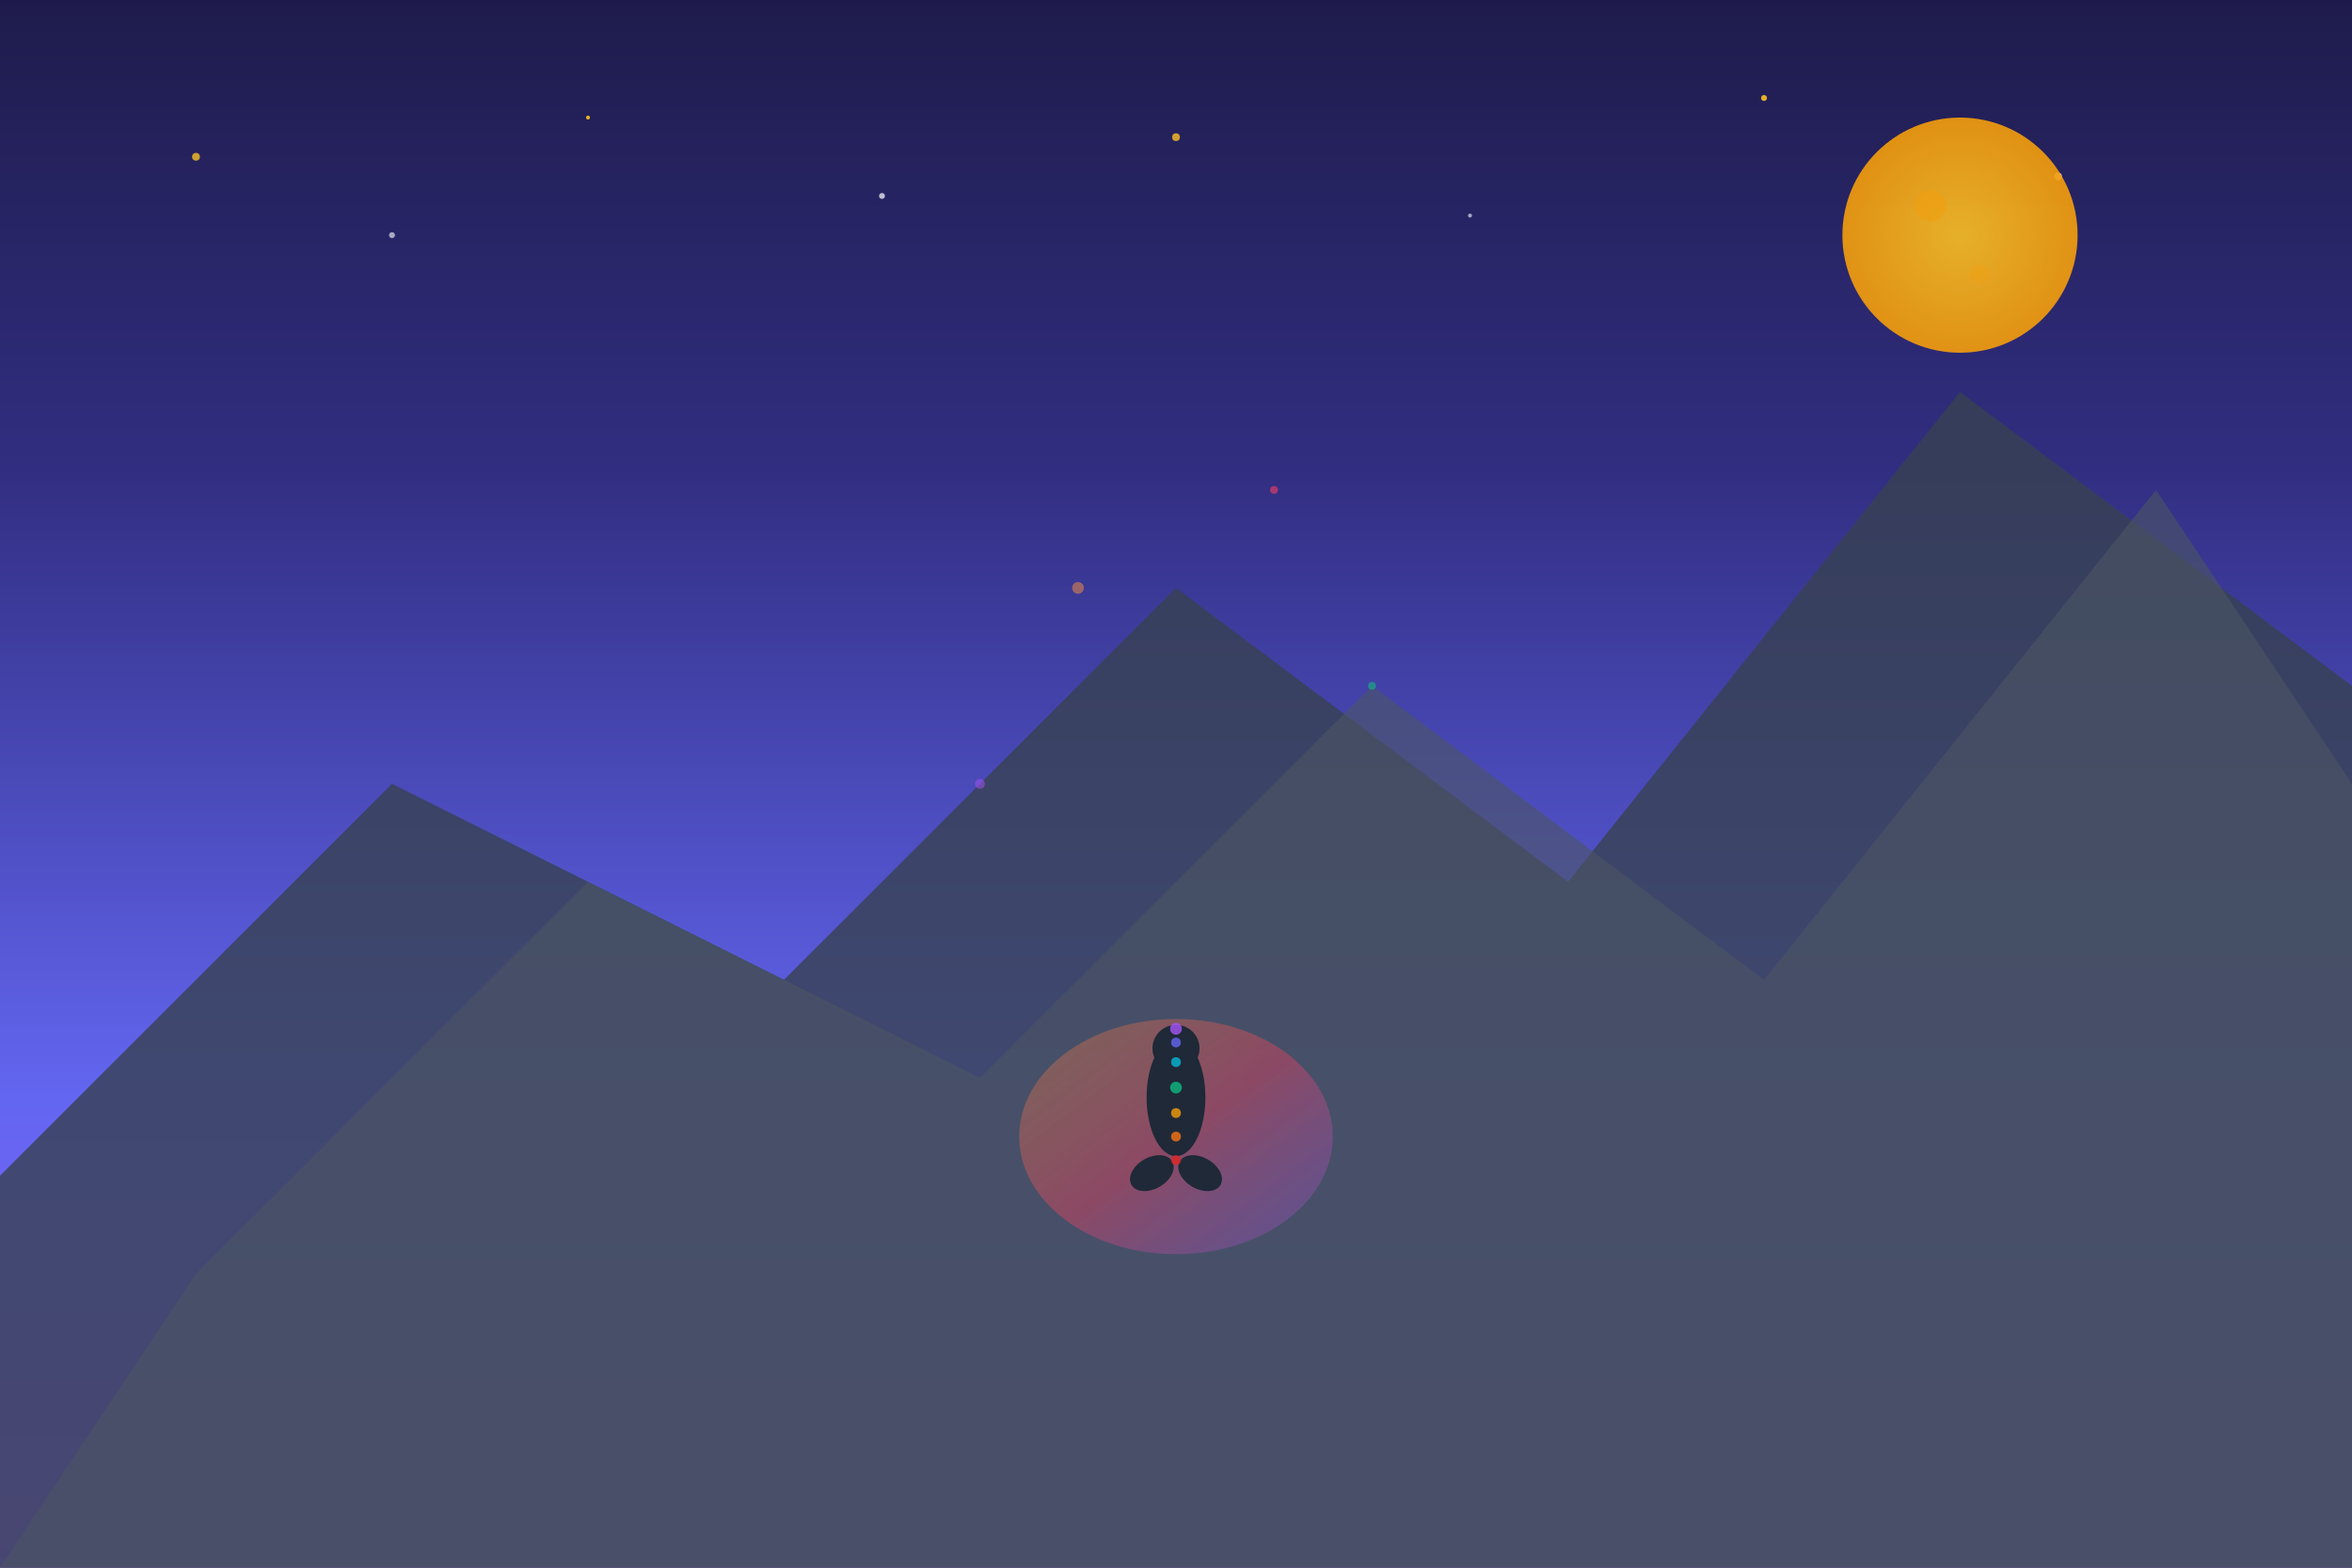 <svg xmlns="http://www.w3.org/2000/svg" width="1200" height="800" viewBox="0 0 1200 800">
  <rect x="0" y="0" width="1200" height="800" fill="#333333" stroke="none"/>
  <defs>
    <linearGradient id="skyGrad" x1="0%" y1="0%" x2="0%" y2="100%">
      <stop offset="0%" style="stop-color:#1e1b4b"/>
      <stop offset="30%" style="stop-color:#312e81"/>
      <stop offset="70%" style="stop-color:#6366f1"/>
      <stop offset="100%" style="stop-color:#8b5cf6"/>
    </linearGradient>
    <radialGradient id="moonGrad" cx="50%" cy="50%" r="50%">
      <stop offset="0%" style="stop-color:#fbbf24"/>
      <stop offset="100%" style="stop-color:#f59e0b"/>
    </radialGradient>
    <linearGradient id="auraGrad" x1="0%" y1="0%" x2="100%" y2="100%">
      <stop offset="0%" style="stop-color:#fb923c;stop-opacity:0.3"/>
      <stop offset="50%" style="stop-color:#f43f5e;stop-opacity:0.4"/>
      <stop offset="100%" style="stop-color:#8b5cf6;stop-opacity:0.3"/>
    </linearGradient>
  </defs>
  
  <!-- Sky background -->
  <rect width="1200" height="800" fill="url(#skyGrad)"/>
  
  <!-- Stars -->
  <circle cx="100" cy="80" r="2" fill="#fbbf24" opacity="0.8"/>
  <circle cx="200" cy="120" r="1.5" fill="#ffffff" opacity="0.6"/>
  <circle cx="300" cy="60" r="1" fill="#fbbf24" opacity="0.9"/>
  <circle cx="450" cy="100" r="1.5" fill="#ffffff" opacity="0.7"/>
  <circle cx="600" cy="70" r="2" fill="#fbbf24" opacity="0.8"/>
  <circle cx="750" cy="110" r="1" fill="#ffffff" opacity="0.6"/>
  <circle cx="900" cy="50" r="1.5" fill="#fbbf24" opacity="0.9"/>
  <circle cx="1050" cy="90" r="2" fill="#ffffff" opacity="0.7"/>
  
  <!-- Moon -->
  <circle cx="1000" cy="120" r="60" fill="url(#moonGrad)" opacity="0.9"/>
  <circle cx="985" cy="105" r="8" fill="#f59e0b" opacity="0.5"/>
  <circle cx="1010" cy="140" r="5" fill="#f59e0b" opacity="0.3"/>
  
  <!-- Mountains -->
  <polygon points="0,600 200,400 400,500 600,300 800,450 1000,200 1200,350 1200,800 0,800" fill="#374151" opacity="0.8"/>
  <polygon points="100,650 300,450 500,550 700,350 900,500 1100,250 1200,400 1200,800 0,800" fill="#4b5563" opacity="0.6"/>
  
  <!-- Meditation figure -->
  <g transform="translate(600,580)">
    <!-- Aura -->
    <ellipse cx="0" cy="0" rx="80" ry="60" fill="url(#auraGrad)"/>
    
    <!-- Body -->
    <ellipse cx="0" cy="-20" rx="15" ry="30" fill="#1f2937"/>
    <!-- Head -->
    <circle cx="0" cy="-45" r="12" fill="#1f2937"/>
    <!-- Legs in lotus position -->
    <ellipse cx="-20" cy="10" rx="12" ry="8" fill="#1f2937" transform="rotate(-30)"/>
    <ellipse cx="20" cy="10" rx="12" ry="8" fill="#1f2937" transform="rotate(30)"/>
    
    <!-- Chakra points -->
    <circle cx="0" cy="-55" r="3" fill="#a855f7" opacity="0.8"/> <!-- Crown -->
    <circle cx="0" cy="-48" r="2.5" fill="#6366f1" opacity="0.8"/> <!-- Third Eye -->
    <circle cx="0" cy="-38" r="2.5" fill="#06b6d4" opacity="0.8"/> <!-- Throat -->
    <circle cx="0" cy="-25" r="3" fill="#10b981" opacity="0.8"/> <!-- Heart -->
    <circle cx="0" cy="-12" r="2.5" fill="#f59e0b" opacity="0.8"/> <!-- Solar -->
    <circle cx="0" cy="0" r="2.5" fill="#f97316" opacity="0.8"/> <!-- Sacral -->
    <circle cx="0" cy="12" r="2.5" fill="#dc2626" opacity="0.8"/> <!-- Root -->
  </g>
  
  <!-- Floating energy particles -->
  <circle cx="550" cy="300" r="3" fill="#fb923c" opacity="0.5"/>
  <circle cx="650" cy="250" r="2" fill="#f43f5e" opacity="0.6"/>
  <circle cx="500" cy="400" r="2.5" fill="#a855f7" opacity="0.5"/>
  <circle cx="700" cy="350" r="2" fill="#10b981" opacity="0.6"/>
</svg> 